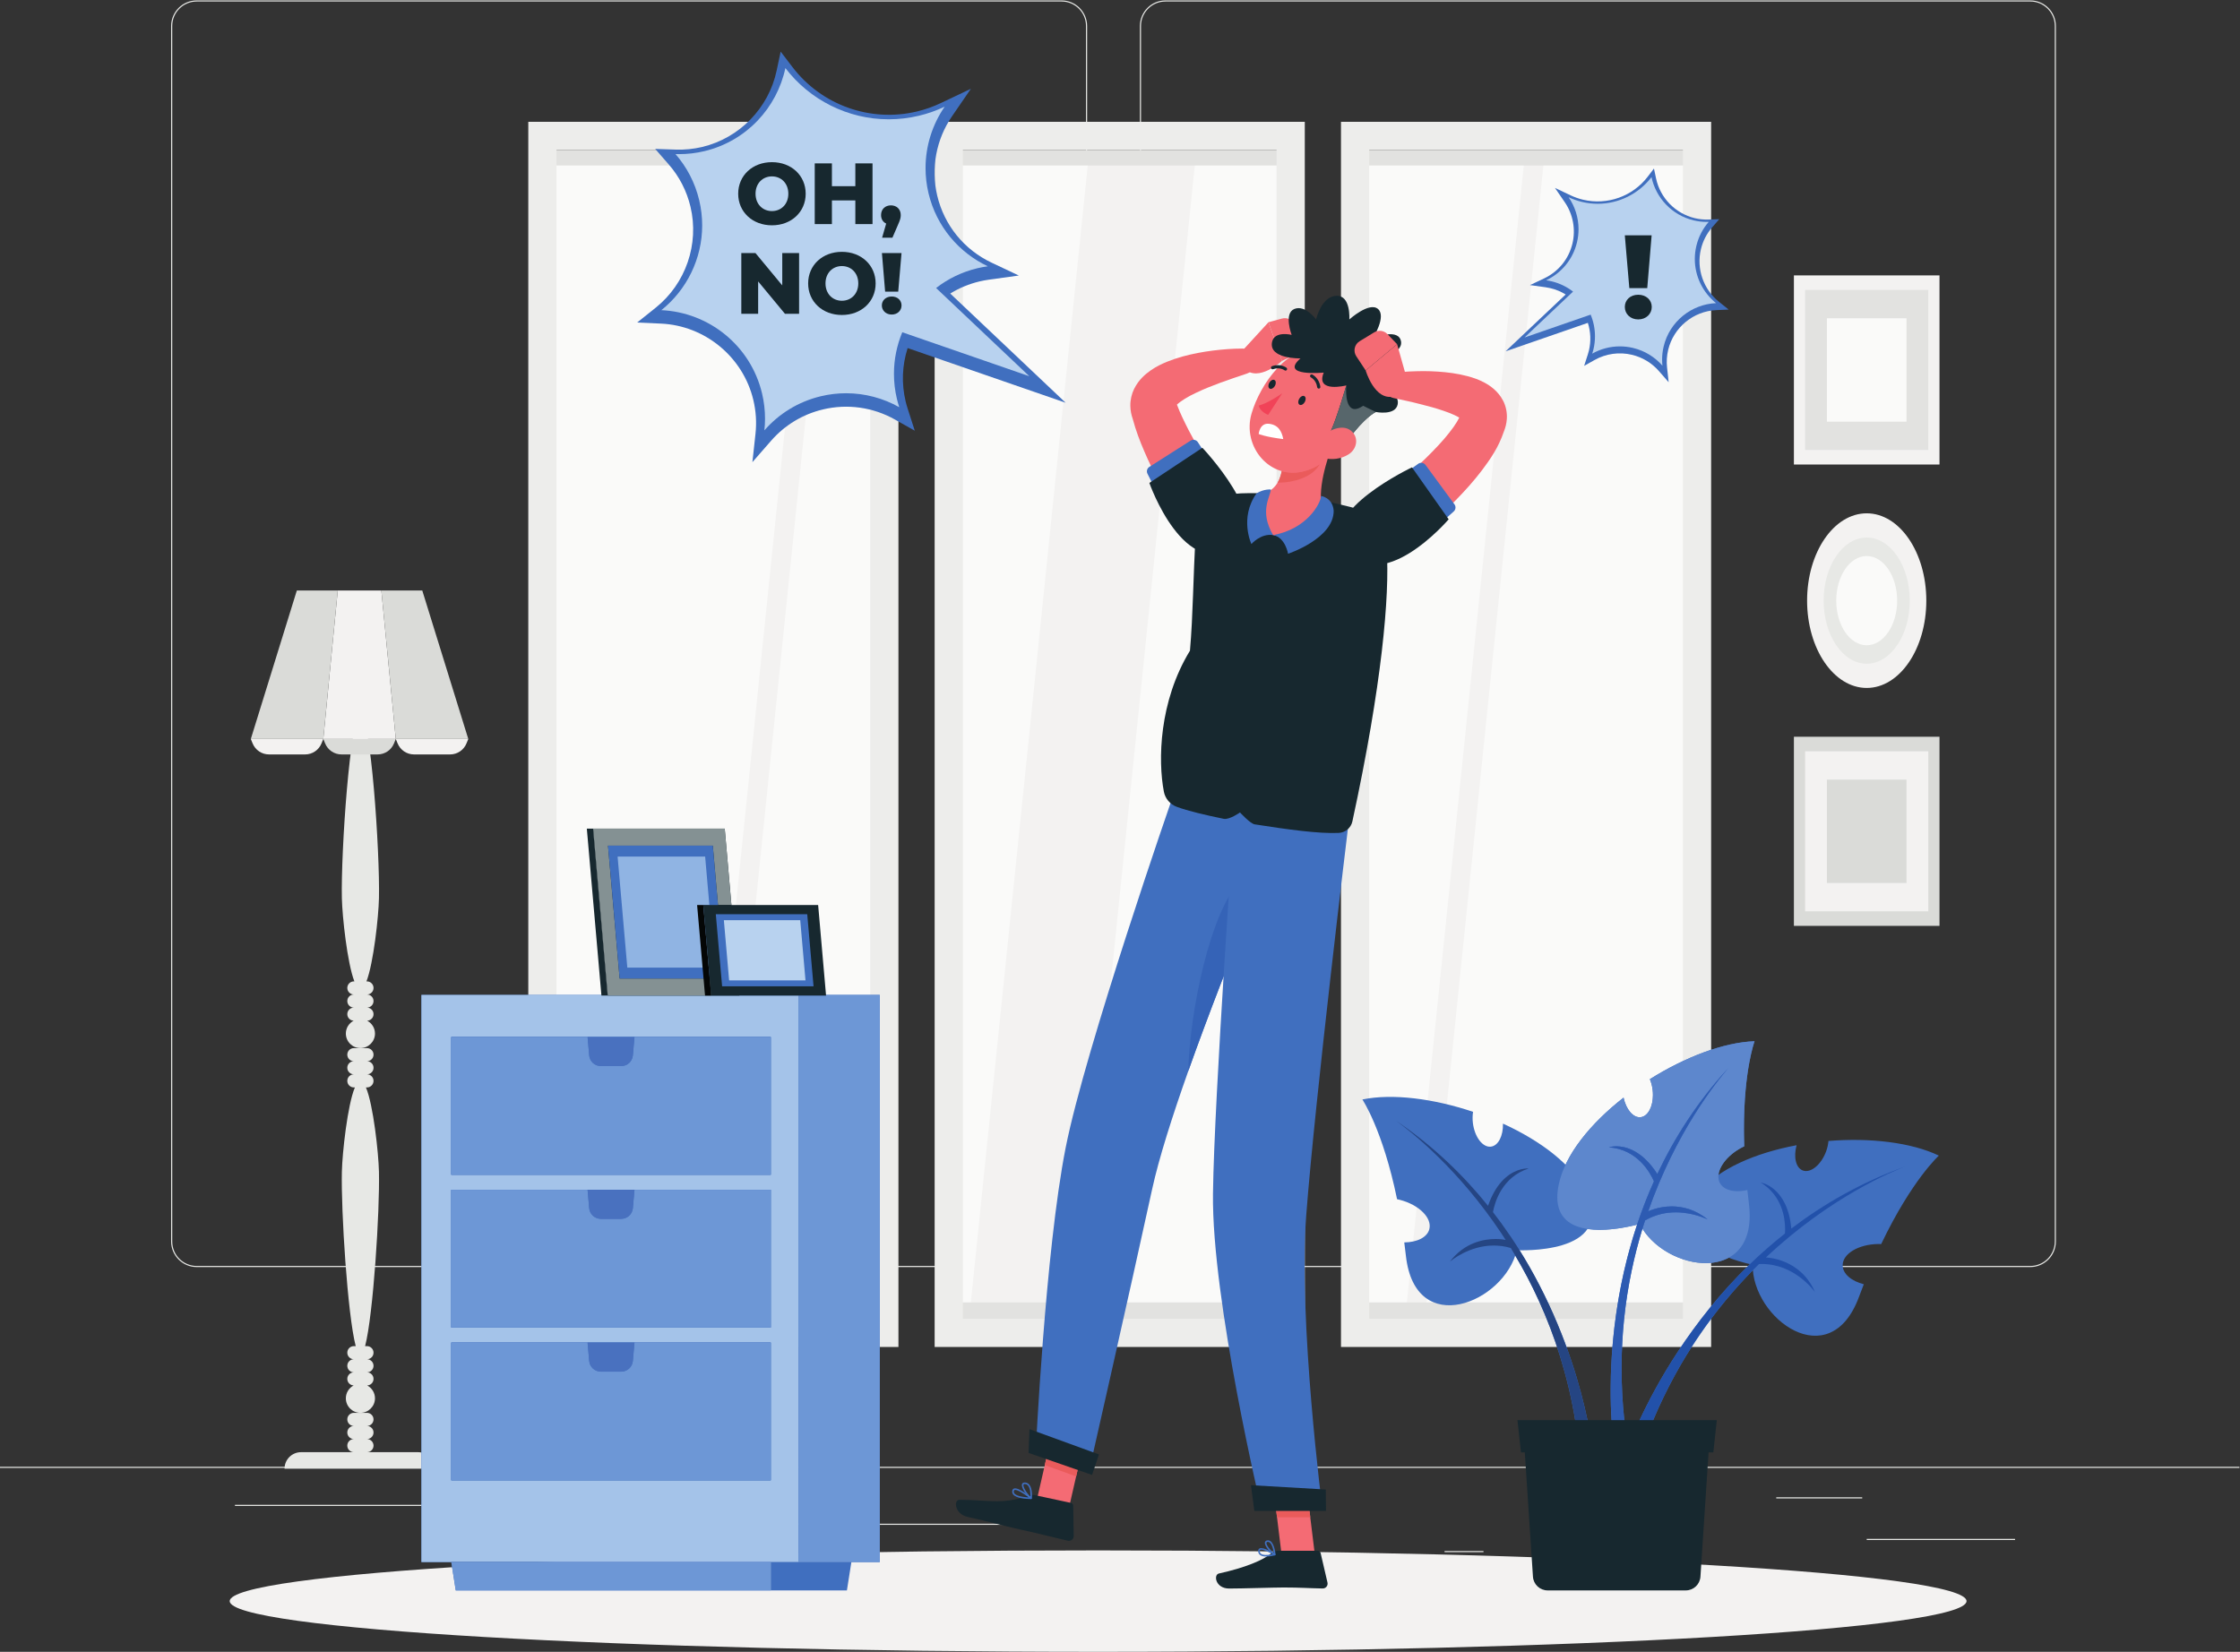 <?xml version="1.0" encoding="UTF-8" standalone="no"?>
<!-- Created with Inkscape (http://www.inkscape.org/) -->

<svg
   version="1.1"
   id="svg2"
   width="666.667"
   height="491.68"
   viewBox="0 0 666.667 491.68"
   sodipodi:docname="7207003.eps"
   xmlns:inkscape="http://www.inkscape.org/namespaces/inkscape"
   xmlns:sodipodi="http://sodipodi.sourceforge.net/DTD/sodipodi-0.dtd"
   xmlns="http://www.w3.org/2000/svg"
   xmlns:svg="http://www.w3.org/2000/svg">
  <rect x="0" y="0" width="666.667" height="491.68" fill="#333333" stroke="none"/>
  <defs
     id="defs6" />
  <sodipodi:namedview
     id="namedview4"
     pagecolor="#ffffff"
     bordercolor="#000000"
     borderopacity="0.25"
     inkscape:showpageshadow="2"
     inkscape:pageopacity="0.0"
     inkscape:pagecheckerboard="0"
     inkscape:deskcolor="#d1d1d1" />
  <g
     id="g8"
     inkscape:groupmode="layer"
     inkscape:label="ink_ext_XXXXXX"
     transform="matrix(1.333,0,0,-1.333,0,491.68)">
    <g
       id="g10"
       transform="scale(0.1)">
      <path
         d="m 4167.79,252.199 h 331.22 v -2.5 h -331.22 v 2.5"
         style="fill:#e7e8e5;fill-opacity:1;fill-rule:nonzero;stroke:none"
         id="path12" />
      <path
         d="m 3225.27,225.07 h 86.93 v -2.5 h -86.93 v 2.5"
         style="fill:#e7e8e5;fill-opacity:1;fill-rule:nonzero;stroke:none"
         id="path14" />
      <path
         d="m 3965.86,345.059 h 191.92 v -2.5 h -191.92 v 2.5"
         style="fill:#e7e8e5;fill-opacity:1;fill-rule:nonzero;stroke:none"
         id="path16" />
      <path
         d="m 524.59,325.762 h 431.934 v 2.5 H 524.59 Z"
         style="fill:#e7e8e5;fill-opacity:1;fill-rule:nonzero;stroke:none"
         id="path18" />
      <path
         d="m 1045.56,325.762 h 63.332 v 2.5 h -63.332 z"
         style="fill:#e7e8e5;fill-opacity:1;fill-rule:nonzero;stroke:none"
         id="path20" />
      <path
         d="m 1314.71,283.539 h 936.758 v 2.5 H 1314.71 Z"
         style="fill:#e7e8e5;fill-opacity:1;fill-rule:nonzero;stroke:none"
         id="path22" />
      <path
         d="m 439.152,3685.12 c -30.097,0 -54.582,-24.48 -54.582,-54.58 V 916.23 c 0,-30.101 24.485,-54.582 54.582,-54.582 H 2370.14 c 30.09,0 54.57,24.481 54.57,54.582 v 2714.31 c 0,30.1 -24.48,54.58 -54.57,54.58 H 439.152 M 2370.14,859.148 H 439.152 c -31.476,0 -57.082,25.602 -57.082,57.082 v 2714.31 c 0,31.48 25.606,57.08 57.082,57.08 H 2370.14 c 31.46,0 57.07,-25.6 57.07,-57.08 V 916.23 c 0,-31.48 -25.61,-57.082 -57.07,-57.082"
         style="fill:#e7e8e5;fill-opacity:1;fill-rule:nonzero;stroke:none"
         id="path24" />
      <path
         d="m 2602.12,3685.12 c -30.09,0 -54.57,-24.48 -54.57,-54.58 V 916.23 c 0,-30.101 24.48,-54.582 54.57,-54.582 H 4533.1 c 30.1,0 54.59,24.481 54.59,54.582 v 2714.31 c 0,30.1 -24.49,54.58 -54.59,54.58 H 2602.12 M 4533.1,859.148 H 2602.12 c -31.47,0 -57.07,25.602 -57.07,57.082 v 2714.31 c 0,31.48 25.6,57.08 57.07,57.08 H 4533.1 c 31.48,0 57.09,-25.6 57.09,-57.08 V 916.23 c 0,-31.48 -25.61,-57.082 -57.09,-57.082"
         style="fill:#e7e8e5;fill-opacity:1;fill-rule:nonzero;stroke:none"
         id="path26" />
      <path
         d="m 0,410.66 h 5000 v 2.5 H 0 Z"
         style="fill:#e7e8e5;fill-opacity:1;fill-rule:nonzero;stroke:none"
         id="path28" />
      <path
         d="m 837.219,1380.66 c 0,12.49 -7.125,23.22 -17.461,28.66 7.883,0.24 14.211,6.66 14.211,14.6 0,8.08 -6.551,14.64 -14.637,14.64 8.086,0 14.637,6.55 14.637,14.63 0,8.09 -6.551,14.64 -14.637,14.64 8.086,0 14.637,6.55 14.637,14.64 0,8.08 -6.551,14.64 -14.637,14.64 h -1.137 c 15.899,41.31 26.961,144.44 27.899,185.41 2.363,102.95 -18.535,409.85 -41.403,409.85 -22.863,0 -43.761,-306.9 -41.398,-409.85 0.937,-40.97 12,-144.1 27.898,-185.41 h -1.136 c -8.082,0 -14.637,-6.56 -14.637,-14.64 0,-8.09 6.555,-14.64 14.637,-14.64 -8.082,0 -14.637,-6.55 -14.637,-14.64 0,-8.08 6.555,-14.63 14.637,-14.63 -8.082,0 -14.637,-6.56 -14.637,-14.64 0,-7.94 6.332,-14.37 14.211,-14.6 -10.336,-5.44 -17.461,-16.17 -17.461,-28.66 0,-17.97 14.562,-32.53 32.523,-32.53 17.965,0 32.528,14.56 32.528,32.53"
         style="fill:#e7e8e5;fill-opacity:1;fill-rule:nonzero;stroke:none"
         id="path30" />
      <path
         d="m 837.219,566.172 c 0,12.488 -7.125,23.219 -17.461,28.656 7.883,0.231 14.211,6.66 14.211,14.602 0,8.082 -6.551,14.64 -14.637,14.64 8.086,0 14.637,6.551 14.637,14.629 0,8.09 -6.551,14.641 -14.637,14.641 8.086,0 14.637,6.551 14.637,14.64 0,8.079 -6.551,14.641 -14.637,14.641 h -4.152 c 18.336,70.359 32.91,302.457 30.914,389.349 -0.961,41.95 -12.535,149.15 -29.055,188.33 h 2.293 c 8.086,0 14.637,6.56 14.637,14.64 0,8.08 -6.551,14.64 -14.637,14.64 8.086,0 14.637,6.55 14.637,14.64 0,8.08 -6.551,14.63 -14.637,14.63 8.086,0 14.637,6.56 14.637,14.64 0,8.08 -6.551,14.64 -14.637,14.64 h -14.641 -14.636 c -8.082,0 -14.637,-6.56 -14.637,-14.64 0,-8.08 6.555,-14.64 14.637,-14.64 -8.082,0 -14.637,-6.55 -14.637,-14.63 0,-8.09 6.555,-14.64 14.637,-14.64 -8.082,0 -14.637,-6.56 -14.637,-14.64 0,-8.08 6.555,-14.64 14.637,-14.64 h 2.293 c -16.52,-39.18 -28.094,-146.38 -29.055,-188.33 -1.992,-86.892 12.574,-318.99 30.914,-389.349 h -4.152 c -8.082,0 -14.637,-6.562 -14.637,-14.641 0,-8.089 6.555,-14.64 14.637,-14.64 -8.082,0 -14.637,-6.551 -14.637,-14.641 0,-8.078 6.555,-14.629 14.637,-14.629 -8.082,0 -14.637,-6.558 -14.637,-14.64 0,-7.942 6.332,-14.371 14.211,-14.602 -10.336,-5.437 -17.461,-16.168 -17.461,-28.656 0,-17.973 14.562,-32.531 32.523,-32.531 17.965,0 32.528,14.558 32.528,32.531"
         style="fill:#e7e8e5;fill-opacity:1;fill-rule:nonzero;stroke:none"
         id="path32" />
      <path
         d="M 933.363,445.809 H 819.332 c 8.086,0 14.637,6.562 14.637,14.64 0,8.082 -6.551,14.641 -14.637,14.641 8.086,0 14.637,6.551 14.637,14.64 0,8.079 -6.551,14.629 -14.637,14.629 8.086,0 14.637,6.559 14.637,14.641 0,8.082 -6.551,14.641 -14.637,14.641 h -14.641 -14.632 c -8.086,0 -14.641,-6.559 -14.641,-14.641 0,-8.082 6.555,-14.641 14.641,-14.641 -8.086,0 -14.641,-6.55 -14.641,-14.629 0,-8.089 6.555,-14.64 14.641,-14.64 -8.086,0 -14.641,-6.559 -14.641,-14.641 0,-8.078 6.555,-14.64 14.641,-14.64 H 672.18 c -20.371,0 -36.883,-16.508 -36.883,-36.879 H 970.25 c 0,20.371 -16.516,36.879 -36.887,36.879"
         style="fill:#e7e8e5;fill-opacity:1;fill-rule:nonzero;stroke:none"
         id="path34" />
      <path
         d="M 883.699,2038.37 H 721.844 l 32.246,331.57 h 97.363 l 32.246,-331.57"
         style="fill:#f3f2f1;fill-opacity:1;fill-rule:nonzero;stroke:none"
         id="path36" />
      <path
         d="m 843.082,2003.88 h -80.617 c -16.055,0 -30.512,9.72 -36.574,24.58 l -4.047,9.91 h 161.855 l -4.043,-9.91 c -6.066,-14.86 -20.523,-24.58 -36.574,-24.58"
         style="fill:#dadbd8;fill-opacity:1;fill-rule:nonzero;stroke:none"
         id="path38" />
      <path
         d="m 681.227,2003.88 h -80.618 c -16.054,0 -30.511,9.72 -36.574,24.58 l -4.047,9.91 h 161.856 l -4.043,-9.91 c -6.067,-14.86 -20.524,-24.58 -36.574,-24.58"
         style="fill:#f3f2f1;fill-opacity:1;fill-rule:nonzero;stroke:none"
         id="path40" />
      <path
         d="m 1004.94,2003.88 h -80.62 c -16.05,0 -30.507,9.72 -36.574,24.58 l -4.047,9.91 h 161.861 l -4.05,-9.91 c -6.06,-14.86 -20.52,-24.58 -36.57,-24.58"
         style="fill:#f3f2f1;fill-opacity:1;fill-rule:nonzero;stroke:none"
         id="path42" />
      <path
         d="M 721.844,2038.37 H 559.988 l 102.758,331.57 h 91.344 l -32.246,-331.57"
         style="fill:#dadbd8;fill-opacity:1;fill-rule:nonzero;stroke:none"
         id="path44" />
      <path
         d="m 883.699,2038.37 h 161.861 l -102.759,331.57 h -91.348 l 32.246,-331.57"
         style="fill:#dadbd8;fill-opacity:1;fill-rule:nonzero;stroke:none"
         id="path46" />
      <path
         d="m 1218.82,777.961 h 749.738 v 2543.31 H 1218.82 Z"
         style="fill:#fafaf9;fill-opacity:1;fill-rule:nonzero;stroke:none"
         id="path48" />
      <path
         d="m 1856.92,3321.27 h -43.81 L 1551.61,777.961 h 43.81 l 261.5,2543.309"
         style="fill:#f3f2f1;fill-opacity:1;fill-rule:nonzero;stroke:none"
         id="path50" />
      <path
         d="m 1214.03,3319.02 h 762.289 v 34.5 H 1214.03 Z"
         style="fill:#e2e2e0;fill-opacity:1;fill-rule:nonzero;stroke:none"
         id="path52" />
      <path
         d="m 1214.03,735.711 h 762.289 v 44.488 H 1214.03 Z"
         style="fill:#e2e2e0;fill-opacity:1;fill-rule:nonzero;stroke:none"
         id="path54" />
      <path
         d="m 1242.53,743.711 h 700.43 V 3353.52 H 1242.53 V 743.711 m 763.42,-62.992 H 1179.53 V 3416.52 h 826.42 V 680.719"
         style="fill:#ededeb;fill-opacity:1;fill-rule:nonzero;stroke:none"
         id="path56" />
      <path
         d="m 2126.08,777.961 h 749.738 v 2543.31 H 2126.08 Z"
         style="fill:#fafaf9;fill-opacity:1;fill-rule:nonzero;stroke:none"
         id="path58" />
      <path
         d="M 2667.86,3321.27 H 2428.83 L 2167.33,777.961 h 239.03 l 261.5,2543.309"
         style="fill:#f3f2f1;fill-opacity:1;fill-rule:nonzero;stroke:none"
         id="path60" />
      <path
         d="m 2883.58,3319.02 h -762.3 v 34.5 h 762.3 v -34.5"
         style="fill:#e2e2e0;fill-opacity:1;fill-rule:nonzero;stroke:none"
         id="path62" />
      <path
         d="m 2883.58,735.711 h -762.3 v 44.488 h 762.3 v -44.488"
         style="fill:#e2e2e0;fill-opacity:1;fill-rule:nonzero;stroke:none"
         id="path64" />
      <path
         d="m 2149.79,743.711 h 700.42 V 3353.52 H 2149.79 V 743.711 m 763.42,-62.992 H 2086.79 V 3416.52 h 826.42 V 680.719"
         style="fill:#ededeb;fill-opacity:1;fill-rule:nonzero;stroke:none"
         id="path66" />
      <path
         d="m 3033.34,777.961 h 749.742 v 2543.31 H 3033.34 Z"
         style="fill:#fafaf9;fill-opacity:1;fill-rule:nonzero;stroke:none"
         id="path68" />
      <path
         d="m 3446.2,3321.27 h -43.8 L 3140.9,777.961 h 43.8 l 261.5,2543.309"
         style="fill:#f3f2f1;fill-opacity:1;fill-rule:nonzero;stroke:none"
         id="path70" />
      <path
         d="m 3790.84,3319.02 h -762.3 v 34.5 h 762.3 v -34.5"
         style="fill:#e2e2e0;fill-opacity:1;fill-rule:nonzero;stroke:none"
         id="path72" />
      <path
         d="m 3028.54,735.711 h 762.301 v 44.488 H 3028.54 Z"
         style="fill:#e2e2e0;fill-opacity:1;fill-rule:nonzero;stroke:none"
         id="path74" />
      <path
         d="m 3057.04,743.711 h 700.43 V 3353.52 H 3057.04 V 743.711 m 763.43,-62.992 H 2994.04 V 3416.52 h 826.43 V 680.719"
         style="fill:#ededeb;fill-opacity:1;fill-rule:nonzero;stroke:none"
         id="path76" />
      <path
         d="m 4330.32,2651.26 h -325.06 v 422.31 h 325.06 v -422.31"
         style="fill:#f3f2f1;fill-opacity:1;fill-rule:nonzero;stroke:none"
         id="path78" />
      <path
         d="m 4305.31,2683.75 h -275.04 v 357.34 h 275.04 v -357.34"
         style="fill:#e2e2e0;fill-opacity:1;fill-rule:nonzero;stroke:none"
         id="path80" />
      <path
         d="m 4256.63,2747 h -177.68 v 230.84 h 177.68 V 2747"
         style="fill:#fafaf9;fill-opacity:1;fill-rule:nonzero;stroke:none"
         id="path82" />
      <path
         d="m 4330.32,1621.05 h -325.06 v 422.31 h 325.06 v -422.31"
         style="fill:#dadbd8;fill-opacity:1;fill-rule:nonzero;stroke:none"
         id="path84" />
      <path
         d="m 4305.31,1653.54 h -275.04 v 357.33 h 275.04 v -357.33"
         style="fill:#f3f2f1;fill-opacity:1;fill-rule:nonzero;stroke:none"
         id="path86" />
      <path
         d="m 4256.63,1716.79 h -177.68 v 230.84 h 177.68 v -230.84"
         style="fill:#dadbd8;fill-opacity:1;fill-rule:nonzero;stroke:none"
         id="path88" />
      <path
         d="m 4300.88,2347.31 c 0,-107.68 -59.59,-194.97 -133.09,-194.97 -73.5,0 -133.09,87.29 -133.09,194.97 0,107.69 59.59,194.98 133.09,194.98 73.5,0 133.09,-87.29 133.09,-194.98"
         style="fill:#f3f2f1;fill-opacity:1;fill-rule:nonzero;stroke:none"
         id="path90" />
      <path
         d="m 4263.95,2347.31 c 0,-77.8 -43.05,-140.87 -96.16,-140.87 -53.11,0 -96.16,63.07 -96.16,140.87 0,77.81 43.05,140.88 96.16,140.88 53.11,0 96.16,-63.07 96.16,-140.88"
         style="fill:#e7e8e5;fill-opacity:1;fill-rule:nonzero;stroke:none"
         id="path92" />
      <path
         d="m 4235.79,2347.31 c 0,-55.01 -30.45,-99.61 -68,-99.61 -37.55,0 -68,44.6 -68,99.61 0,55.02 30.45,99.62 68,99.62 37.55,0 68,-44.6 68,-99.62"
         style="fill:#fafaf9;fill-opacity:1;fill-rule:nonzero;stroke:none"
         id="path94" />
      <path
         d="M 4390.67,113.238 C 4390.67,50.699 3522.6,0 2451.78,0 1380.96,0 512.891,50.699 512.891,113.238 c 0,62.532 868.069,113.231 1938.889,113.231 1070.82,0 1938.89,-50.699 1938.89,-113.231"
         style="fill:#f3f2f1;fill-opacity:1;fill-rule:nonzero;stroke:none"
         id="path96" />
      <path
         d="m 940.902,200.391 h 841.77 v 1266.45 h -841.77 z"
         style="fill:#406fbf;fill-opacity:1;fill-rule:nonzero;stroke:none"
         id="path98" />
      <path
         d="m 1782.67,200.391 h -61.77 v 0.109 h -713.33 l 0.01,-0.109 H 940.902 V 1466.84 h 415.818 l 0.12,-1.37 h 231.08 194.75 V 743.711 680.719 413.16 v -2.5 -124.621 -2.5 -83.148 m -775.1,182.629 v 0 h 713.33 v 307.55 h -304.31 l 0.01,0.008 H 1311.88 V 690.57 H 1007.57 V 383.02 m 0,341.152 v 0 h 713.33 v 307.548 h -304.31 0.01 -104.72 v 0 H 1007.57 V 724.172 m 0,341.138 v 0 h 713.33 v 307.56 h -713.33 v -307.56"
         style="fill:#a4c3e9;fill-opacity:1;fill-rule:nonzero;stroke:none"
         id="path100" />
      <path
         d="m 1782.67,200.391 h 181.566 v 1266.45 H 1782.67 Z"
         style="fill:#406fbf;fill-opacity:1;fill-rule:nonzero;stroke:none"
         id="path102" />
      <path
         d="M 1964.24,200.391 H 1782.67 V 1465.47 h 61.67 l -0.12,1.37 h 120.02 V 680.719 413.16 v -2.5 -124.621 -2.5 -83.148"
         style="fill:#6d97d6;fill-opacity:1;fill-rule:nonzero;stroke:none"
         id="path104" />
      <path
         d="m 1007.57,1065.31 h 713.328 v 307.563 H 1007.57 Z"
         style="fill:#406fbf;fill-opacity:1;fill-rule:nonzero;stroke:none"
         id="path106" />
      <path
         d="m 1007.57,724.172 h 713.328 v 307.547 H 1007.57 Z"
         style="fill:#406fbf;fill-opacity:1;fill-rule:nonzero;stroke:none"
         id="path108" />
      <path
         d="m 1007.57,383.02 h 713.328 V 690.571 H 1007.57 Z"
         style="fill:#406fbf;fill-opacity:1;fill-rule:nonzero;stroke:none"
         id="path110" />
      <path
         d="m 1720.9,1065.31 h -713.33 v 307.56 h 713.33 v -307.56 m -409.02,307.56 3.59,-41 c 1.19,-13.52 12.51,-23.9 26.09,-23.9 h 45.35 c 13.58,0 24.9,10.38 26.09,23.9 l 3.6,41 h -104.72"
         style="fill:#6d97d6;fill-opacity:1;fill-rule:nonzero;stroke:none"
         id="path112" />
      <path
         d="m 1720.9,724.172 h -713.33 v 307.548 h 304.31 l 3.59,-41.001 c 1.19,-13.52 12.51,-23.891 26.09,-23.891 h 45.35 c 13.58,0 24.9,10.371 26.09,23.891 l 3.59,41.001 H 1720.9 V 724.172"
         style="fill:#6d97d6;fill-opacity:1;fill-rule:nonzero;stroke:none"
         id="path114" />
      <path
         d="m 1720.9,383.02 h -713.33 v 307.55 h 304.31 l 3.59,-40.988 c 1.19,-13.531 12.51,-23.902 26.09,-23.902 h 45.35 c 13.58,0 24.9,10.371 26.09,23.902 l 3.59,40.988 H 1720.9 V 383.02"
         style="fill:#6d97d6;fill-opacity:1;fill-rule:nonzero;stroke:none"
         id="path116" />
      <path
         d="m 1720.9,137.16 h -703.33 l -10,63.34 h 713.33 v -63.34"
         style="fill:#406fbf;fill-opacity:1;fill-rule:nonzero;stroke:none"
         id="path118" />
      <path
         d="m 1720.9,137.16 h -703.33 l -10,63.34 h 713.33 v -0.109 -63.231"
         style="fill:#6d97d6;fill-opacity:1;fill-rule:nonzero;stroke:none"
         id="path120" />
      <path
         d="m 1890.9,137.16 h -170 v 63.34 h 180 l -10,-63.34"
         style="fill:#406fbf;fill-opacity:1;fill-rule:nonzero;stroke:none"
         id="path122" />
      <path
         d="m 1356.84,1465.47 h 293.88 l -32.6,372.7 h -293.88 l 32.6,-372.7"
         style="fill:#17282f;fill-opacity:1;fill-rule:nonzero;stroke:none"
         id="path124" />
      <path
         d="m 1587.92,1465.47 h -231.08 l -32.6,372.7 h 293.88 l 14.91,-170.5 h -29.96 l -11.59,132.5 h -233.96 l 25.96,-296.7 h 201.12 l 3.32,-38"
         style="fill:#849193;fill-opacity:1;fill-rule:nonzero;stroke:none"
         id="path126" />
      <path
         d="m 1356.84,1465.47 h -14.03 l -32.6,372.7 h 14.03 l 32.6,-372.7"
         style="fill:#17282f;fill-opacity:1;fill-rule:nonzero;stroke:none"
         id="path128" />
      <path
         d="m 1383.48,1503.47 h 233.96 l -25.96,296.7 h -233.96 l 25.96,-296.7"
         style="fill:#406fbf;fill-opacity:1;fill-rule:nonzero;stroke:none"
         id="path130" />
      <path
         d="M 1582.46,1527.9 H 1400.6 l -21.68,247.84 h 195.44 l 9.45,-108.07 h -13.58 l 12.23,-139.77"
         style="fill:#90b4e3;fill-opacity:1;fill-rule:nonzero;stroke:none"
         id="path132" />
      <path
         d="m 1587.92,1465.47 -17.69,202.2 h -13.81 l 17.69,-202.2 h 13.81"
         style="fill:#040606;fill-opacity:1;fill-rule:nonzero;stroke:none"
         id="path134" />
      <path
         d="m 1587.92,1465.47 -17.69,202.2 h 256.42 l 17.69,-202.2 h -256.42"
         style="fill:#17282f;fill-opacity:1;fill-rule:nonzero;stroke:none"
         id="path136" />
      <path
         d="m 1612.26,1486.09 -14.08,160.96 h 204.13 l 14.09,-160.96 h -204.14"
         style="fill:#406fbf;fill-opacity:1;fill-rule:nonzero;stroke:none"
         id="path138" />
      <path
         d="m 1798.43,1499.34 h -170.52 l -11.77,134.46 h 170.53 l 11.76,-134.46"
         style="fill:#b8d2ef;fill-opacity:1;fill-rule:nonzero;stroke:none"
         id="path140" />
      <path
         d="m 1386.91,1307.97 h -45.35 c -13.58,0 -24.9,10.38 -26.09,23.9 l -3.59,41 h 104.72 l -3.6,-41 c -1.19,-13.52 -12.51,-23.9 -26.09,-23.9"
         style="fill:#4971bf;fill-opacity:1;fill-rule:nonzero;stroke:none"
         id="path142" />
      <path
         d="m 1416.59,1031.72 h -104.71 v 0 h 104.72 -0.01"
         style="fill:#6f87b4;fill-opacity:1;fill-rule:nonzero;stroke:none"
         id="path144" />
      <path
         d="m 1386.91,966.828 h -45.35 c -13.58,0 -24.9,10.371 -26.09,23.891 l -3.59,41.001 h 104.71 L 1413,990.719 c -1.19,-13.52 -12.51,-23.891 -26.09,-23.891"
         style="fill:#4971bf;fill-opacity:1;fill-rule:nonzero;stroke:none"
         id="path146" />
      <path
         d="m 1416.59,690.57 h -104.71 v 0.008 h 104.72 l -0.01,-0.008"
         style="fill:#6f87b4;fill-opacity:1;fill-rule:nonzero;stroke:none"
         id="path148" />
      <path
         d="m 1386.91,625.68 h -45.35 c -13.58,0 -24.9,10.371 -26.09,23.902 l -3.59,40.988 h 104.71 L 1413,649.582 c -1.19,-13.531 -12.51,-23.902 -26.09,-23.902"
         style="fill:#4971bf;fill-opacity:1;fill-rule:nonzero;stroke:none"
         id="path150" />
      <path
         d="m 3792.96,1025.39 c 43.19,53.24 126.67,88.76 218.32,105.86 -7.19,-26.22 -1.8,-50.4 13.7,-56.34 17.28,-6.62 40.47,11.94 51.78,41.46 3.19,8.33 4.96,16.58 5.67,24.38 92.4,7.51 184.8,-3.12 246.47,-32.72 0,0 -60.38,-54.42 -128.76,-197.51 -2.1,0.07 -4.21,0.148 -6.35,0.121 -44.26,-0.442 -79.92,-21.813 -79.66,-47.731 0.19,-18.93 19.54,-35.012 47.19,-42.148 -3.59,-9.16 -7.18,-18.481 -10.76,-28.16 -65.14,-176.313 -238.94,-48.864 -237.37,71.816 0,0 -217.01,41.684 -120.23,160.972"
         style="fill:#406fbf;fill-opacity:1;fill-rule:nonzero;stroke:none"
         id="path152" />
      <path
         d="m 4254.88,1084.08 c 3.19,1.2 4.88,1.78 4.88,1.78 -1.64,-0.57 -3.25,-1.19 -4.88,-1.78"
         style="fill:#406fbf;fill-opacity:1;fill-rule:nonzero;stroke:none"
         id="path154" />
      <path
         d="m 3642.12,470.918 c 0,-5.848 3.63,-11.469 9.49,-13.699 7.73,-3.039 16.39,1.062 19.2,8.781 6.44,17.57 13.23,34.781 20.26,51.41 59.71,141.789 140.62,251.391 222.58,334.758 4.57,4.684 9.14,9.254 13.7,13.703 76.58,3.629 122.25,-58.781 124.94,-62.531 -32.43,75.172 -107.49,77.16 -109.48,77.281 144.26,135.939 284.53,193.079 312.05,203.499 -98.48,-35.24 -183.13,-84.07 -255.38,-138.979 -8.55,93.899 -68.15,102.799 -68.15,102.799 53.75,-33.49 55.51,-91.909 53.98,-113.811 C 3957.33,912 3931.33,889.051 3907.1,865.75 h -0.12 c -133.83,-129.852 -211,-272.352 -246.12,-348.34 -8.08,-17.558 -13.93,-31.5 -17.68,-40.988 -0.7,-1.754 -1.06,-3.633 -1.06,-5.504"
         style="fill:#406fbf;fill-opacity:1;fill-rule:nonzero;stroke:none"
         id="path156" />
      <path
         d="m 4254.88,1084.08 c 3.19,1.2 4.88,1.78 4.88,1.78 -1.64,-0.57 -3.25,-1.19 -4.88,-1.78"
         style="fill:#2251aa;fill-opacity:1;fill-rule:nonzero;stroke:none"
         id="path158" />
      <path
         d="m 3656.9,456.211 c -1.76,0 -3.55,0.328 -5.29,1.008 -5.86,2.23 -9.49,7.851 -9.49,13.699 0,1.871 0.36,3.75 1.06,5.504 3.75,9.488 9.6,23.43 17.68,40.988 35.12,75.988 112.29,218.488 246.12,348.34 h 0.12 c 24.23,23.301 50.23,46.25 78.21,68.379 0.19,2.652 0.32,5.84 0.33,9.449 0.01,26.231 -7.07,74.932 -54.31,104.362 0,0 59.6,-8.9 68.15,-102.799 72.25,54.909 156.9,103.739 255.38,138.979 -27.52,-10.42 -167.79,-67.56 -312.05,-203.499 v 0 0 c 1.99,-0.121 77.05,-2.109 109.48,-77.281 -2.62,3.64 -45.81,62.68 -118.53,62.68 -2.11,0 -4.25,-0.051 -6.41,-0.149 -4.56,-4.449 -9.13,-9.019 -13.7,-13.703 -0.01,-0.008 -0.02,-0.027 -0.03,-0.039 -31.59,-32.129 -63.03,-68.168 -93.15,-108.438 -14.92,-19.941 -29.51,-40.91 -43.64,-62.972 -31.37,-48.969 -60.47,-103.25 -85.76,-163.309 -7.03,-16.629 -13.82,-33.84 -20.26,-51.41 -2.18,-5.98 -7.86,-9.789 -13.91,-9.789"
         style="fill:#2251aa;fill-opacity:1;fill-rule:nonzero;stroke:none"
         id="path160" />
      <path
         d="m 3542.1,1024.17 c -29.11,62.07 -101.58,116.64 -186.42,155.3 0.67,-27.18 -10.38,-49.35 -26.86,-51.39 -18.37,-2.26 -36.4,21.33 -40.28,52.71 -1.09,8.85 -0.82,17.29 0.37,25.02 -87.87,29.53 -180.12,41.46 -247.1,27.57 0,0 45.5,-67.35 77.43,-222.69 2.06,-0.44 4.12,-0.87 6.19,-1.41 42.85,-11.089 72.32,-40.409 65.83,-65.51 -4.74,-18.321 -27.39,-29.27 -55.95,-29.551 1.29,-9.758 2.52,-19.668 3.66,-29.918 20.8,-186.813 220.16,-104.93 247.69,12.57 0,0 220.66,-11.781 155.44,127.299"
         style="fill:#406fbf;fill-opacity:1;fill-rule:nonzero;stroke:none"
         id="path162" />
      <path
         d="m 3107.89,1192.32 c -2.81,1.93 -4.31,2.91 -4.31,2.91 1.45,-0.96 2.87,-1.95 4.31,-2.91"
         style="fill:#f3f2f1;fill-opacity:1;fill-rule:nonzero;stroke:none"
         id="path164" />
      <path
         d="m 3352.91,933.191 c 2.93,-4.453 5.86,-8.902 8.78,-13.461 -0.35,0.122 -3.51,0.821 -8.78,1.399 l -0.82,0.121 c -21.78,2.109 -75.99,1.41 -115.21,-50.23 2.69,2.339 51.51,43.441 115.21,35.128 h 0.82 c 6.56,-0.937 13.35,-2.347 20.26,-4.449 3.39,-5.508 6.79,-11.129 9.95,-16.75 v -0.109 c 18.5,-31.149 36.3,-64.641 52.57,-100.59 l 0.71,-1.52 c 35,-77.16 63.93,-165.449 80.55,-265.32 3.63,-21.308 6.68,-43.211 9.13,-65.57 0.71,-7.61 7.15,-13.231 14.52,-13.231 l 1.88,0.11 c 8.2,0.941 13.93,8.32 12.88,16.511 -1.76,13.122 -5.15,34.54 -11.01,62.18 -14.75,70.84 -45.78,182.891 -107.95,302.668 l -0.71,1.293 c -12.88,24.938 -27.16,50.117 -42.97,75.41 -12.29,19.668 -25.64,39.457 -39.81,59.008 l -0.82,1.172 c -6.09,8.32 -12.29,16.629 -18.73,24.937 1.99,10.774 6.91,30.212 18.73,49.302 l 0.82,1.29 c 11.95,18.85 30.8,37.35 60.3,46.83 0,0 -31.26,3.05 -60.3,-28.92 l -0.82,-0.94 c -10.89,-12.17 -21.31,-29.39 -29.74,-53.511 -54.91,68.271 -122.48,133.721 -205.49,190.041 36.18,-26.23 140.27,-109.01 235.23,-251.51 l 0.82,-1.289"
         style="fill:#406fbf;fill-opacity:1;fill-rule:nonzero;stroke:none"
         id="path166" />
      <path
         d="m 3540.6,438.609 c -7.37,0 -13.81,5.621 -14.52,13.231 -2.45,22.359 -5.5,44.262 -9.13,65.57 -16.62,99.871 -45.55,188.16 -80.55,265.32 l -0.71,1.52 c -16.26,35.922 -34.03,69.371 -52.52,100.488 -0.01,0.032 -0.03,0.071 -0.05,0.102 v 0.109 0 c -3.16,5.621 -6.56,11.242 -9.95,16.75 -6.91,2.102 -13.7,3.512 -20.26,4.449 h -0.82 c -5.84,0.762 -11.54,1.102 -17.11,1.102 -55.14,0 -95.66,-34.102 -98.1,-36.23 32.99,43.429 76.58,50.832 102.56,50.832 4.91,0 9.19,-0.262 12.65,-0.602 l 0.82,-0.121 c 5.27,-0.578 8.43,-1.277 8.78,-1.399 v 0 0 c -2.92,4.559 -5.85,9.008 -8.78,13.461 l -0.82,1.289 c -94.96,142.5 -199.05,225.28 -235.23,251.51 83.01,-56.32 150.58,-121.77 205.49,-190.041 8.43,24.121 18.85,41.341 29.74,53.511 l 0.82,0.94 c 24.4,26.85 50.36,29 58.04,29 1.46,0 2.26,-0.08 2.26,-0.08 -29.5,-9.48 -48.35,-27.98 -60.3,-46.83 l -0.82,-1.29 c -11.82,-19.09 -16.74,-38.528 -18.73,-49.302 v 0 0 c 6.44,-8.308 12.64,-16.617 18.73,-24.937 l 0.82,-1.172 c 14.17,-19.551 27.52,-39.34 39.81,-59.008 15.81,-25.293 30.09,-50.472 42.97,-75.41 l 0.71,-1.293 c 62.17,-119.777 93.2,-231.828 107.95,-302.668 5.86,-27.64 9.25,-49.058 11.01,-62.18 0.08,-0.64 0.12,-1.269 0.12,-1.898 0.02,-7.414 -5.44,-13.742 -13,-14.613 l -1.88,-0.11"
         style="fill:#254583;fill-opacity:1;fill-rule:nonzero;stroke:none"
         id="path168" />
      <path
         d="m 3480.08,1042.85 c 13.76,67.16 71.43,137.19 144.85,194.64 5.72,-26.57 21.66,-45.54 38.15,-43.66 18.39,2.1 30.4,29.26 26.81,60.67 -1.01,8.87 -3.24,17.01 -6.22,24.24 78.52,49.3 165.4,82.5 233.77,84.69 0,0 -28.46,-76.13 -23.11,-234.64 -1.9,-0.9 -3.8,-1.81 -5.69,-2.81 -39.06,-20.82 -60.84,-56.24 -48.66,-79.11 8.91,-16.71 33.49,-22.04 61.32,-15.62 1.04,-9.79 2.16,-19.71 3.45,-29.95 23.55,-186.48 -189.45,-153.581 -243.74,-45.788 0,0 -211.76,-63.153 -180.93,87.338"
         style="fill:#406fbf;fill-opacity:1;fill-rule:nonzero;stroke:none"
         id="path170" />
      <path
         d="m 3808.28,868 c -52.33,-0.012 -111.81,30.141 -141.21,76.801 1.87,6.199 3.86,12.398 5.85,18.488 23.47,13.652 47.33,18.16 68.56,18.16 9.9,0 19.23,-0.98 27.68,-2.469 23.89,-4.101 40.75,-12.179 43.33,-13.468 v 0 0 0 0 0 0 c -13.7,11.238 -27.63,18.379 -40.98,22.828 -13.74,4.57 -26.93,6.219 -38.82,6.219 -30.13,0 -51.86,-10.598 -52.86,-11.02 61.24,175.751 151.39,288.161 178.44,319.311 v 0 0 c -68.96,-75.06 -120.01,-155.73 -157.95,-235.94 -34.11,53.08 -70.89,61.85 -91.48,61.85 -10.15,0 -16.36,-2.13 -16.36,-2.13 v 0 0 c 63.11,-4.8 91.56,-55.86 100.34,-76 -14.63,-32.43 -27.05,-64.86 -37.7,-96.708 -0.01,-0.012 -0.01,-0.024 -0.01,-0.031 -13.47,-3.52 -48.06,-11.532 -83.2,-11.532 -9.24,0 -18.51,0.551 -27.46,1.891 -36.49,5.441 -67.42,23.891 -67.44,70.79 0,8.34 0.97,17.58 3.07,27.81 13.76,67.16 71.43,137.19 144.85,194.64 5.46,-25.35 20.22,-43.79 35.89,-43.79 0.75,0 1.5,0.04 2.26,0.13 16.2,1.85 27.45,23.15 27.45,49.66 0,3.59 -0.21,7.27 -0.64,11.01 -1.01,8.87 -3.24,17.01 -6.22,24.24 78.52,49.3 165.4,82.5 233.77,84.69 0,0 -23.78,-63.61 -23.78,-195.59 0,-12.41 0.21,-25.42 0.67,-39.05 -1.9,-0.9 -3.8,-1.81 -5.69,-2.81 -31.73,-16.92 -52.07,-43.47 -52.04,-65.1 0.01,-4.99 1.1,-9.72 3.38,-14.01 6.46,-12.12 21.19,-18.26 39.41,-18.26 6.89,0 14.28,0.88 21.91,2.64 1.04,-9.79 2.16,-19.71 3.45,-29.95 1.22,-9.671 1.81,-18.769 1.81,-27.28 0.02,-48.86 -19.11,-78.93 -46.96,-94.04 -15.09,-8.191 -32.76,-11.98 -51.32,-11.98 m 54.54,440.03 v 0 c 1.18,1.28 2.32,2.57 3.51,3.84 v 0 0 c 0,0 -1.24,-1.3 -3.51,-3.84 v 0"
         style="fill:#5d87cd;fill-opacity:1;fill-rule:nonzero;stroke:none"
         id="path172" />
      <path
         d="m 3862.82,1308.03 c 2.27,2.54 3.51,3.84 3.51,3.84 -1.19,-1.27 -2.33,-2.56 -3.51,-3.84"
         style="fill:#406fbf;fill-opacity:1;fill-rule:nonzero;stroke:none"
         id="path174" />
      <path
         d="m 3655.12,953.922 c -62.41,-187.231 -61.94,-357.953 -57.02,-436.512 0.7,-12.879 1.64,-23.191 2.34,-30.801 0.82,-7.609 7.14,-13.23 14.64,-13.23 l 1.75,0.121 c 8.2,0.93 13.94,8.539 12.88,16.738 -1.17,9.133 -2.22,18.153 -3.16,27.172 -17.33,164.86 4.22,308.879 40.51,427.379 1.88,6.199 3.87,12.41 5.86,18.5 34.42,20.02 69.66,20.371 96.24,15.691 23.89,-4.101 40.75,-12.179 43.33,-13.468 -13.7,11.238 -27.63,18.379 -40.98,22.828 -48.59,16.16 -90.28,-4.211 -91.68,-4.801 61.24,175.751 151.39,288.161 178.44,319.311 -68.96,-75.06 -120.01,-155.73 -157.95,-235.94 -50.94,79.27 -107.84,59.72 -107.84,59.72 63.11,-4.8 91.56,-55.86 100.34,-76 -14.63,-32.43 -27.05,-64.86 -37.7,-96.708"
         style="fill:#406fbf;fill-opacity:1;fill-rule:nonzero;stroke:none"
         id="path176" />
      <path
         d="m 3862.82,1308.03 c 2.27,2.54 3.51,3.84 3.51,3.84 -1.19,-1.27 -2.33,-2.56 -3.51,-3.84"
         style="fill:#2d5bb2;fill-opacity:1;fill-rule:nonzero;stroke:none"
         id="path178" />
      <path
         d="m 3615.08,473.379 c -7.5,0 -13.82,5.621 -14.64,13.23 -0.7,7.61 -1.64,17.922 -2.34,30.801 -1.1,17.57 -1.98,39.75 -1.98,65.692 0,90.058 10.55,225.457 59,370.82 10.65,31.848 23.07,64.278 37.7,96.708 v 0 0 c -8.78,20.14 -37.23,71.2 -100.34,76 0,0 6.21,2.13 16.36,2.13 20.59,0 57.37,-8.77 91.48,-61.85 37.94,80.21 88.99,160.88 157.95,235.94 -27.05,-31.15 -117.2,-143.56 -178.44,-319.311 v 0 0 c 1,0.422 22.73,11.02 52.86,11.02 11.89,0 25.08,-1.649 38.82,-6.219 13.35,-4.449 27.28,-11.59 40.98,-22.828 -2.58,1.289 -19.44,9.367 -43.33,13.468 -8.45,1.489 -17.78,2.469 -27.68,2.469 -21.23,0 -45.09,-4.508 -68.56,-18.16 -1.99,-6.09 -3.98,-12.289 -5.85,-18.488 0,0 0,-0.012 -0.01,-0.012 -18.55,-60.57 -33.25,-127.801 -40.87,-201.078 -2.14,-20.52 -3.72,-41.531 -4.67,-62.992 -0.71,-15.809 -1.07,-31.867 -1.06,-48.168 0.01,-37.129 1.93,-75.539 6.09,-115.141 0.94,-9.019 1.99,-18.039 3.16,-27.172 0.08,-0.636 0.12,-1.269 0.13,-1.898 0.01,-7.442 -5.45,-13.981 -13.01,-14.84 l -1.75,-0.121"
         style="fill:#2d5bb2;fill-opacity:1;fill-rule:nonzero;stroke:none"
         id="path180" />
      <path
         d="m 3388.04,517.398 7.86,-72.039 h 8.51 l 18.21,-277.55 c 1.18,-17.289 15.46,-30.649 32.75,-30.649 h 308.59 c 17.16,0 31.43,13.36 32.62,30.649 l 18.2,277.55 h 10.61 l 7.73,72.039 h -445.08"
         style="fill:#17282f;fill-opacity:1;fill-rule:nonzero;stroke:none"
         id="path182" />
      <path
         d="m 2774.38,2910.17 c -23.01,-0.03 -44.59,-1.79 -66.95,-4.55 -22.22,-2.86 -44.46,-6.97 -67.19,-13.16 -11.37,-3.14 -22.81,-6.96 -34.56,-11.68 -11.77,-4.87 -23.8,-10.46 -36.34,-19.18 -12.27,-8.8 -26.49,-20.13 -37.31,-41.7 -5.24,-10.73 -8.56,-24.26 -8.32,-37.5 0.09,-10.55 2.23,-20.37 5.21,-28.91 7.11,-26.57 16.15,-50.11 26.06,-73.04 9.77,-23.01 20.6,-44.82 31.91,-66.3 11.18,-21.54 23.19,-42.38 35.58,-62.95 12.74,-20.54 24.93,-40.53 39.32,-60.91 17.48,-24.65 51.47,-31.82 77.43,-15.61 26.95,16.81 35.15,52.29 18.34,79.24 l -0.43,0.67 c -11.47,18.38 -24.15,37.83 -35.73,57.04 -11.9,19.21 -23.56,38.53 -34.91,57.79 -11.22,19.31 -22.31,38.66 -32.28,57.88 -9.8,19.21 -19.3,38.5 -25.97,56.42 l -0.49,1.33 c 9.04,8.51 25.19,18.24 42.08,26.11 17.12,8.28 35.75,15.67 54.75,22.7 18.88,7.02 38.91,13.59 57.8,19.92 l 1.21,0.4 c 11.4,3.83 19.6,14.61 19.58,27.29 -0.03,15.88 -12.92,28.73 -28.79,28.7"
         style="fill:#f46b74;fill-opacity:1;fill-rule:nonzero;stroke:none"
         id="path184" />
      <path
         d="m 2770.56,2901.81 61.56,67.13 30.13,-86.32 c 0,0 -52.44,-48.6 -83.49,-17.52 l -8.2,36.71"
         style="fill:#f46b74;fill-opacity:1;fill-rule:nonzero;stroke:none"
         id="path186" />
      <path
         d="m 2889.71,2965.28 17.65,-33.56 c 6.3,-11.98 1.4,-26.8 -10.81,-32.65 l -34.3,-16.45 -30.13,86.32 30.14,8.26 c 10.81,2.97 22.23,-1.99 27.45,-11.92"
         style="fill:#f46b74;fill-opacity:1;fill-rule:nonzero;stroke:none"
         id="path188" />
      <path
         d="m 2384.02,310.012 -69.93,25.398 38.5,168.539 69.94,-25.41 -38.51,-168.527"
         style="fill:#f46b74;fill-opacity:1;fill-rule:nonzero;stroke:none"
         id="path190" />
      <path
         d="m 2935.65,217.121 h -74.24 l -21.07,171.93 h 74.24 l 21.07,-171.93"
         style="fill:#f46b74;fill-opacity:1;fill-rule:nonzero;stroke:none"
         id="path192" />
      <path
         d="m 2851.67,225.719 h 90.51 c 3.04,0 5.69,-2.11 6.37,-5.071 l 15.33,-65.988 c 1.59,-6.851 -3.72,-13.332 -10.74,-13.211 -29.12,0.5 -50.39,2.211 -87.07,2.211 -22.56,0 -90.59,-2.34 -121.75,-2.34 -30.48,0 -35.54,30.809 -22.81,33.602 57.07,12.508 100.01,29.769 118.15,46.226 3.28,2.973 7.57,4.571 12.01,4.571"
         style="fill:#17282f;fill-opacity:1;fill-rule:nonzero;stroke:none"
         id="path194" />
      <path
         d="m 2311.53,349.629 79.44,-17.039 c 2.98,-0.641 5.13,-3.25 5.18,-6.281 l 1.14,-67.59 c 0.12,-7.008 -6.27,-12.25 -13.11,-10.668 -28.56,6.64 -69.63,17.199 -105.65,24.918 -42.12,9.043 -68.22,17.551 -117.62,28.152 -29.86,6.399 -31.98,38.297 -18.91,38.348 59.45,0.211 95.46,-11.43 150.84,8.269 6.02,2.141 12.41,3.242 18.69,1.891"
         style="fill:#17282f;fill-opacity:1;fill-rule:nonzero;stroke:none"
         id="path196" />
      <path
         d="m 2402.7,391.609 -0.03,0.02 3.85,16.851 0.03,-0.011 -3.85,-16.86"
         style="fill:#c3c5c2;fill-opacity:1;fill-rule:nonzero;stroke:none"
         id="path198" />
      <path
         d="m 2402.67,391.629 -69.93,25.402 3.84,16.821 69.94,-25.372 -3.85,-16.851"
         style="fill:#ea5b5b;fill-opacity:1;fill-rule:nonzero;stroke:none"
         id="path200" />
      <path
         d="m 2925.5,300.379 h -0.05 L 2914.59,389 h 0.02 l 10.89,-88.621 m -81.18,56.25 -3.98,32.371 h 0.01 l 3.97,-32.371"
         style="fill:#c3c5c2;fill-opacity:1;fill-rule:nonzero;stroke:none"
         id="path202" />
      <path
         d="m 2925.45,300.379 h -74.22 l -6.91,56.25 -3.97,32.371 h 74.24 l 10.86,-88.621"
         style="fill:#ea5b5b;fill-opacity:1;fill-rule:nonzero;stroke:none"
         id="path204" />
      <path
         d="m 2312.22,442.68 118.44,-42.961 c 0,0 92.53,407.371 141.7,633.201 14.96,68.7 45.04,163.17 80.67,263.81 44.94,126.79 98.58,263.23 141.89,369.9 45.67,112.34 79.69,191.63 79.69,191.63 l -256.06,51.86 c 0,0 -195.38,-562.22 -239.27,-784.44 -45.66,-231.039 -67.06,-683 -67.06,-683"
         style="fill:#406fbf;fill-opacity:1;fill-rule:nonzero;stroke:none"
         id="path206" />
      <path
         d="m 2653.03,1296.73 c 3.08,129.76 48.81,363.38 122.07,431.19 l 19.82,-61.29 c -43.31,-106.67 -96.95,-243.11 -141.89,-369.9"
         style="fill:#3563b7;fill-opacity:1;fill-rule:nonzero;stroke:none"
         id="path208" />
      <path
         d="m 2756.7,1882.14 c 0,0 -45.71,-641.06 -48.47,-858.88 -3.03,-238.53 108.51,-705.721 108.51,-705.721 h 135.98 c 0,0 -54.31,421.539 -36.24,657.859 20.21,264.272 93.32,865.432 93.32,865.432 l -253.1,41.31"
         style="fill:#406fbf;fill-opacity:1;fill-rule:nonzero;stroke:none"
         id="path210" />
      <path
         d="m 2800.49,314.602 h 160.12 l -0.48,47.839 -167.16,9.661 7.52,-57.5"
         style="fill:#17282f;fill-opacity:1;fill-rule:nonzero;stroke:none"
         id="path212" />
      <path
         d="m 2296.41,444.211 141.83,-49.242 15.43,45.769 -155.11,56.492 -2.15,-53.019"
         style="fill:#17282f;fill-opacity:1;fill-rule:nonzero;stroke:none"
         id="path214" />
      <path
         d="m 2816.06,228.109 c -0.92,0 -1.69,-0.129 -2.27,-0.437 -0.47,-0.242 -1.02,-0.692 -1.1,-2.063 -0.14,-2.8 0.66,-4.89 2.46,-6.39 4.09,-3.399 13.8,-3.867 26.37,-1.328 -8.43,4.839 -19.76,10.218 -25.46,10.218 z m 11.19,-15.359 c -5.65,0 -10.94,0.961 -14.34,3.781 -2.68,2.239 -3.93,5.36 -3.73,9.301 0.16,2.918 1.7,4.316 2.97,4.969 8.15,4.23 32.26,-10.5 34.98,-12.192 l 0.83,-1.769 -1.31,-1.43 c -5.15,-1.238 -12.54,-2.66 -19.4,-2.66"
         style="fill:#406fbf;fill-opacity:1;fill-rule:nonzero;stroke:none"
         id="path216" />
      <path
         d="m 2830.95,245.461 -0.8,-0.051 c -2.28,-0.281 -2.47,-1.332 -2.55,-1.781 -0.88,-4.879 8.71,-17.18 16.4,-22.969 -0.92,6.25 -3.42,18.738 -9,23.262 -1.27,1.027 -2.61,1.539 -4.05,1.539 z m 15.28,-30.102 -0.84,0.211 c -7.72,4.18 -22.74,20.45 -21.25,28.719 0.27,1.5 1.35,4.09 5.55,4.609 2.73,0.321 5.25,-0.429 7.51,-2.257 8.7,-7.051 10.69,-28.473 10.77,-29.379 l -0.78,-1.614 -0.96,-0.289"
         style="fill:#406fbf;fill-opacity:1;fill-rule:nonzero;stroke:none"
         id="path218" />
      <path
         d="m 2265.92,361.48 -0.69,-0.14 -1.46,-1.602 c -0.65,-2.289 -0.34,-4.238 0.95,-5.968 3.66,-4.918 15.49,-8.18 32.1,-8.961 -10.41,7.961 -25.03,17.39 -30.9,16.671 z m 36.39,-20.339 -0.24,-0.012 c -12.2,0.18 -33.63,1.801 -40.17,10.551 -1.96,2.64 -2.47,5.691 -1.51,9.058 0.58,2.012 1.88,3.383 3.78,3.973 9.89,3.09 36.06,-18.051 39.01,-20.461 l 0.55,-1.969 -1.42,-1.14"
         style="fill:#406fbf;fill-opacity:1;fill-rule:nonzero;stroke:none"
         id="path220" />
      <path
         d="m 2287.13,374.582 c -1.53,-0.184 -1.82,-0.934 -1.93,-1.23 -1.8,-4.75 7.49,-19.622 15.35,-26.911 0.23,5.911 0.04,18.161 -5.02,24.438 -1.76,2.18 -3.91,3.391 -6.57,3.68 z m 15.18,-33.441 -1.26,0.328 c -7.97,5.82 -22.15,25.242 -19.14,33.16 0.71,1.859 2.57,3.949 7.41,3.43 3.58,-0.399 6.6,-2.079 8.95,-5 7.7,-9.571 5.65,-29.528 5.56,-30.379 l -1.04,-1.41 -0.48,-0.129"
         style="fill:#406fbf;fill-opacity:1;fill-rule:nonzero;stroke:none"
         id="path222" />
      <path
         d="m 2770.8,2586.91 c 81.99,2.78 157.39,-8.68 243.57,-30.29 45.48,-11.41 78.63,-49.74 81.71,-95.1 7.01,-103.09 -10.81,-303.05 -76.64,-607.32 -3.1,-14.37 -15.74,-24.97 -30.9,-25.61 -44.29,-1.87 -111.8,7.36 -187.14,19.14 -10.01,1.56 -32.85,26.56 -32.85,26.56 0,0 -23.67,-16.78 -36.36,-14.19 -41.02,8.36 -80.35,17.69 -104.77,26.76 -15.1,5.61 -25.91,18.5 -28.85,33.88 -13.27,69.41 -11.1,201.19 58.25,314.8 7.06,79.1 7.17,169.53 12.65,254.57 3.4,52.88 46.7,94.94 101.33,96.8"
         style="fill:#17282f;fill-opacity:1;fill-rule:nonzero;stroke:none"
         id="path224" />
      <path
         d="m 2971.96,2688.25 c -17.69,-53.72 -34.38,-113.71 -12.63,-159.59 -30.21,-28.39 -82.5,-51 -132.83,-29.76 -55.32,23.35 -22.81,69.24 -2.82,87.72 35.39,14.6 37.38,45.84 41.48,68.98 l 106.8,32.65"
         style="fill:#f46b74;fill-opacity:1;fill-rule:nonzero;stroke:none"
         id="path226" />
      <path
         d="m 2852.47,2610.69 c -0.02,0 -0.04,0 -0.06,0 4.85,8.15 7.52,17.06 9.36,25.77 0.01,0 0.01,0 0.02,0 -1.83,-8.72 -4.47,-17.63 -9.32,-25.77"
         style="fill:#b6b8b6;fill-opacity:1;fill-rule:nonzero;stroke:none"
         id="path228" />
      <path
         d="m 2854.28,2610.68 c -0.6,0 -1.21,0 -1.81,0.01 4.85,8.14 7.49,17.05 9.32,25.77 7.88,-2.23 16.2,-3.43 24.84,-3.43 8.61,0 17.53,1.19 26.66,3.73 12.73,3.55 23.59,8.58 33.32,15.09 -1.17,-1.81 -2.37,-3.62 -3.62,-5.38 -16.67,-23.77 -54.55,-35.79 -88.71,-35.79"
         style="fill:#ea5b5b;fill-opacity:1;fill-rule:nonzero;stroke:none"
         id="path230" />
      <path
         d="m 3026.37,2752.37 c -40.82,-62.54 -61.54,-101.25 -113.08,-115.61 -77.52,-21.58 -140.38,54.37 -119.01,128.04 19.24,66.31 82.76,157.45 160.66,146.56 76.74,-10.72 112.25,-96.45 71.43,-158.99"
         style="fill:#f46b74;fill-opacity:1;fill-rule:nonzero;stroke:none"
         id="path232" />
      <path
         d="m 2913.12,2790.73 c -3,-5.27 -8.22,-7.94 -11.66,-5.94 -3.44,2 -3.79,7.89 -0.79,13.17 3,5.28 8.22,7.94 11.66,5.95 3.43,-2 3.79,-7.89 0.79,-13.18"
         style="fill:#17282f;fill-opacity:1;fill-rule:nonzero;stroke:none"
         id="path234" />
      <path
         d="m 2846.39,2826.75 c -3,-5.28 -8.22,-7.95 -11.66,-5.95 -3.44,1.99 -3.79,7.89 -0.79,13.17 3,5.28 8.22,7.94 11.66,5.95 3.43,-1.99 3.79,-7.89 0.79,-13.17"
         style="fill:#17282f;fill-opacity:1;fill-rule:nonzero;stroke:none"
         id="path236" />
      <path
         d="m 2862.81,2810.21 c 0,0 -30.65,-21.68 -52.56,-27.41 3.47,-14.35 21.21,-20.65 21.21,-20.65 l 31.35,48.06"
         style="fill:#f14358;fill-opacity:1;fill-rule:nonzero;stroke:none"
         id="path238" />
      <path
         d="m 2943.07,2821.03 1.79,-0.24 c 1.95,0.25 3.32,2.03 3.07,4 -2.54,19.66 -17.25,27.08 -17.88,27.39 -1.77,0.87 -3.89,0.12 -4.74,-1.65 -0.85,-1.78 -0.11,-3.91 1.64,-4.78 0.49,-0.25 11.9,-6.16 13.92,-21.85 0.17,-1.33 1.05,-2.39 2.2,-2.87"
         style="fill:#17282f;fill-opacity:1;fill-rule:nonzero;stroke:none"
         id="path240" />
      <path
         d="m 2839.14,2864.56 c 0.92,-0.68 2.16,-0.91 3.32,-0.48 14.73,5.4 25.15,-2.12 25.59,-2.44 1.58,-1.17 3.8,-0.84 4.96,0.74 1.16,1.58 0.84,3.81 -0.73,5 -0.57,0.41 -13.82,10.21 -32.27,3.43 -1.84,-0.67 -2.78,-2.73 -2.11,-4.59 l 1.24,-1.66"
         style="fill:#17282f;fill-opacity:1;fill-rule:nonzero;stroke:none"
         id="path242" />
      <path
         d="m 2949.57,2580.97 c -1.14,-17.26 -31.72,-73.81 -107.05,-87.31 27.32,-4.94 33.31,-41.68 33.31,-41.68 0,0 102.66,33.95 101.87,96.39 -2.48,29.4 -28.13,32.6 -28.13,32.6"
         style="fill:#406fbf;fill-opacity:1;fill-rule:nonzero;stroke:none"
         id="path244" />
      <path
         d="m 2837.39,2595.48 c -1.11,-16.87 -26.3,-48.39 5.13,-101.82 -27.41,4.46 -48.49,-19.96 -48.49,-19.96 0,0 -27.49,58.16 11.45,113.22 16.85,10.22 31.91,8.56 31.91,8.56"
         style="fill:#406fbf;fill-opacity:1;fill-rule:nonzero;stroke:none"
         id="path246" />
      <path
         d="m 2903.59,2888.2 c 0,0 -71.47,-1.59 -63.43,36.76 5.34,25.45 43.73,15.79 43.73,15.79 0,0 -18.35,48.14 6.16,57.91 24.51,9.78 48.38,-23.5 48.38,-23.5 0,0 11.68,52.02 45.78,52.83 32.19,0.78 28.43,-52.83 28.43,-52.83 0,0 44.37,40.05 63.93,23.5 19.55,-16.54 -11.29,-65.43 -11.29,-65.43 0,0 52,22.16 61.67,-3.01 11.29,-29.33 -48.45,-44.43 -48.45,-44.43 0,0 54.47,-5.59 54.47,-31.07 0,-25.48 -51.89,-26.84 -51.89,-26.84 0,0 44.17,-15.12 39.66,-41.7 -4.51,-26.57 -48.95,-17.65 -48.95,-17.65 0,0 -24.56,-10.53 -63.67,-64.68 0,0 -49.77,-6.18 -36.16,23.61 13.6,29.78 33.91,100.42 33.91,100.42 0,0 -69.41,-17.67 -50.39,28.64 0,0 -99.78,-9.78 -51.89,31.68"
         style="fill:#17282f;fill-opacity:1;fill-rule:nonzero;stroke:none"
         id="path248" />
      <path
         d="m 3142.31,2838.39 -22.95,81.48 -70.21,-58.57 c 0,0 20.01,-68.64 62.62,-57.92 l 30.54,35.01"
         style="fill:#f46b74;fill-opacity:1;fill-rule:nonzero;stroke:none"
         id="path250" />
      <path
         d="m 3068.07,2946.33 -32.39,-19.72 c -11.56,-7.04 -14.97,-22.27 -7.5,-33.57 l 20.97,-31.74 70.21,58.57 -21.61,22.58 c -7.75,8.1 -20.1,9.71 -29.68,3.88"
         style="fill:#f46b74;fill-opacity:1;fill-rule:nonzero;stroke:none"
         id="path252" />
      <path
         d="m 3356.2,2793.32 c -6,11.83 -13.77,20.32 -21,26.62 -7.32,6.31 -14.34,10.69 -21,14.28 -13.31,7.1 -25.55,11.1 -37.3,14.24 -11.75,3.11 -23.01,5.33 -34.13,6.93 -22.2,3.12 -43.64,4.36 -64.9,4.45 -21.41,-0.24 -41.93,-0.89 -63.62,-3.49 -11.78,-1.43 -21.97,-10.12 -24.68,-22.37 -3.43,-15.51 6.37,-30.87 21.89,-34.3 l 1.2,-0.27 c 18.5,-4.08 38.09,-7.99 56.62,-12.86 18.66,-4.61 37.02,-9.55 54.01,-15.46 8.47,-2.93 16.65,-5.95 23.91,-9.36 3.99,-1.84 7.67,-3.8 10.89,-5.72 -3.06,-6.19 -7.45,-13.51 -12.73,-20.9 -6.51,-9 -13.85,-18.4 -21.85,-27.62 -16.09,-18.45 -34.23,-36.71 -53.04,-54.59 -18.93,-17.8 -38.56,-35.39 -58.61,-52.63 -19.72,-17.28 -40.98,-34.42 -60.52,-50.38 l -0.94,-0.76 c -23.54,-19.28 -28.06,-53.87 -9.77,-78.62 18.87,-25.54 54.87,-30.95 80.41,-12.08 23.92,17.67 44.99,35.61 66.8,54.3 21.43,18.81 42.42,38.26 62.6,59.07 20.29,20.7 39.94,42.47 58.42,66.74 18.32,24.57 36.42,49.7 49.13,87.24 3.05,7.69 5.58,16.66 6.27,27.22 1.02,13.32 -1.98,28.51 -8.06,40.32"
         style="fill:#f46b74;fill-opacity:1;fill-rule:nonzero;stroke:none"
         id="path254" />
      <path
         d="m 3057.04,2758.52 v 0 c 9.5,7.76 14.75,10.01 14.75,10.01 v 0 c 0,0 -5.25,-2.25 -14.75,-10.01"
         style="fill:#fcfdfc;fill-opacity:1;fill-rule:nonzero;stroke:none"
         id="path256" />
      <path
         d="m 3000.21,2703.34 c 4.64,0.1 7.91,0.51 7.91,0.51 21.04,29.12 37.87,45.63 48.92,54.67 v 0 c -11.05,-9.04 -27.88,-25.55 -48.92,-54.67 0,0 -3.27,-0.41 -7.91,-0.51"
         style="fill:#f3f2f1;fill-opacity:1;fill-rule:nonzero;stroke:none"
         id="path258" />
      <path
         d="m 2970.55,2723.83 c 0.36,1.14 0.83,2.35 1.41,3.63 11.32,24.78 27.28,77.84 32.32,94.97 -5.04,-17.13 -21,-70.19 -32.32,-94.97 -0.58,-1.28 -1.05,-2.49 -1.41,-3.63"
         style="fill:#f78f99;fill-opacity:1;fill-rule:nonzero;stroke:none"
         id="path260" />
      <path
         d="m 2998.15,2703.32 c -12.92,0 -33.17,2.72 -27.6,20.51 0.36,1.14 0.83,2.35 1.41,3.63 11.32,24.78 27.28,77.84 32.32,94.97 1.02,3.46 1.59,5.45 1.59,5.45 0,0 -4.95,-52.79 19.16,-52.78 4.87,0 10.93,2.16 18.46,7.34 l 28.3,-13.91 c 0,0 -5.25,-2.25 -14.75,-10.01 -11.05,-9.04 -27.88,-25.55 -48.92,-54.67 0,0 -3.27,-0.41 -7.91,-0.51 -0.66,-0.02 -1.35,-0.02 -2.06,-0.02"
         style="fill:#57666b;fill-opacity:1;fill-rule:nonzero;stroke:none"
         id="path262" />
      <path
         d="m 3010.98,2673.94 c -16.98,-10.71 -37.34,-12.5 -53.39,-8.5 -24.15,6.03 -24.16,30.7 -7.35,47.17 15.14,14.82 45.94,29.54 65.32,14.77 19.09,-14.55 14.83,-41.19 -4.58,-53.44"
         style="fill:#f46b74;fill-opacity:1;fill-rule:nonzero;stroke:none"
         id="path264" />
      <path
         d="m 3149.96,2641.05 16.48,11.82 c 5.24,3.76 12.54,2.6 16.36,-2.6 l 64.62,-88.04 c 3.59,-4.88 2.88,-11.7 -1.63,-15.74 l -19.12,-17.13 -76.71,111.69"
         style="fill:#406fbf;fill-opacity:1;fill-rule:nonzero;stroke:none"
         id="path266" />
      <path
         d="m 3152.53,2644.92 81.93,-116 c 0,0 -154.19,-180.42 -233.86,-60.25 -52.7,79.49 151.93,176.25 151.93,176.25"
         style="fill:#17282f;fill-opacity:1;fill-rule:nonzero;stroke:none"
         id="path268" />
      <path
         d="m 2685.55,2684.11 -11.07,16.99 c -3.53,5.41 -10.75,6.97 -16.2,3.5 l -92.12,-58.65 c -5.12,-3.25 -6.92,-9.86 -4.18,-15.27 l 11.61,-22.88 111.96,76.31"
         style="fill:#406fbf;fill-opacity:1;fill-rule:nonzero;stroke:none"
         id="path270" />
      <path
         d="m 2684.57,2688.65 -118.4,-78.44 c 0,0 78.37,-224.02 196.15,-140.87 77.92,55 -77.75,219.31 -77.75,219.31"
         style="fill:#17282f;fill-opacity:1;fill-rule:nonzero;stroke:none"
         id="path272" />
      <path
         d="m 2810.23,2719.42 c 0,0 14.11,-6.33 54.91,-11.39 -3.24,17.2 -10.91,31.86 -31.83,34.19 -20.93,2.33 -23.08,-22.8 -23.08,-22.8"
         style="fill:#ffffff;fill-opacity:1;fill-rule:nonzero;stroke:none"
         id="path274" />
      <path
         d="m 3547.53,2905.56 c 4.94,20.72 4.11,41.96 -2.33,62.01 l -183.64,-63.55 134.12,126.93 c -10.45,6.46 -21.82,11.19 -33.94,14.07 -3.57,0.85 -7.32,1.55 -11.15,2.09 l -34.62,4.78 31.6,14.94 c 32,15.12 55.05,43.5 63.23,77.85 7.57,31.77 1.3,65.45 -17.21,92.39 l -21.89,31.88 34.94,-16.58 c 8.91,-4.23 18.27,-7.52 27.83,-9.8 54.06,-12.87 110.8,7.37 144.55,51.59 l 13.75,18.02 4.71,-22.17 c 9.25,-43.54 43.19,-78.33 86.45,-88.64 10.04,-2.39 20.37,-3.44 30.76,-3.08 l 23.93,0.79 -15.74,-18.04 c -12.39,-14.22 -20.9,-30.76 -25.29,-49.16 -10.34,-43.39 5.51,-89.44 40.38,-117.33 l 21.63,-17.29 -27.67,-1.24 c -51.32,-2.29 -95.48,-38.81 -107.4,-88.82 -3.08,-12.93 -3.92,-26.17 -2.48,-39.34 l 3.58,-32.88 -21.77,24.91 c -15.9,18.19 -36.74,30.77 -60.26,36.38 -28.4,6.76 -58.07,2.61 -83.54,-11.71 l -23.14,-13.01 8.12,25.27 c 1.07,3.31 1.86,6.08 2.49,8.74"
         style="fill:#406fbf;fill-opacity:1;fill-rule:nonzero;stroke:none"
         id="path276" />
      <path
         d="m 3403.79,2934.86 147.65,51.1 c 9.87,-23.74 12.63,-50.69 6.22,-77.61 -0.78,-3.24 -1.7,-6.4 -2.7,-9.51 26.7,15.01 58.9,20.42 91.05,12.76 26.51,-6.32 49.03,-20.59 65.69,-39.66 -1.52,13.97 -0.74,28.43 2.71,42.88 13.36,56.07 62.21,94.36 117.06,96.81 -36.96,29.56 -55.7,78.77 -44.01,127.86 4.9,20.56 14.59,38.71 27.58,53.6 -11.03,-0.37 -22.28,0.68 -33.52,3.36 -48.98,11.67 -84.41,50.43 -94.22,96.6 -35.14,-46.05 -95.26,-69.69 -155.24,-55.41 -10.52,2.51 -20.5,6.08 -29.89,10.54 19.49,-28.39 27.36,-64.59 18.76,-100.72 -9.24,-38.77 -35.48,-69.03 -68.91,-84.84 4.04,-0.56 8.09,-1.3 12.13,-2.27 18.04,-4.3 34.22,-12.3 47.99,-22.96 l -108.35,-102.53"
         style="fill:#406fbf;fill-opacity:1;fill-rule:nonzero;stroke:none"
         id="path278" />
      <path
         d="m 3711.7,2871.94 c -16.66,19.07 -39.18,33.34 -65.69,39.66 -9.82,2.34 -19.64,3.46 -29.32,3.46 -21.99,0 -43.19,-5.79 -61.73,-16.22 1,3.11 1.92,6.27 2.7,9.51 2.33,9.78 3.45,19.56 3.45,29.2 0.02,16.88 -3.39,33.29 -9.67,48.41 l -147.65,-51.1 108.35,102.53 v 0 c -13.77,10.66 -29.95,18.66 -47.99,22.96 -4.04,0.97 -8.09,1.71 -12.13,2.27 33.43,15.81 59.67,46.07 68.91,84.84 2.33,9.81 3.46,19.63 3.46,29.29 0.01,25.92 -8.02,50.75 -22.22,71.43 9.39,-4.46 19.37,-8.03 29.89,-10.54 11.77,-2.8 23.54,-4.14 35.13,-4.14 47.48,0 91.86,22.54 120.11,59.55 9.81,-46.17 45.24,-84.93 94.22,-96.6 9.8,-2.34 19.61,-3.43 29.27,-3.43 1.42,0 2.83,0.02 4.25,0.07 -12.99,-14.89 -22.68,-33.04 -27.58,-53.6 -2.35,-9.87 -3.47,-19.76 -3.46,-29.48 0.04,-38.62 17.94,-74.77 47.47,-98.38 -54.85,-2.45 -103.7,-40.74 -117.06,-96.81 -2.34,-9.82 -3.46,-19.64 -3.45,-29.32 0,-4.56 0.25,-9.08 0.74,-13.56"
         style="fill:#b8d2ef;fill-opacity:1;fill-rule:nonzero;stroke:none"
         id="path280" />
      <path
         d="m 3677.81,3045.2 h -40.01 l -10.07,117.92 h 59.89 z m -20.14,-69.94 c -17.75,0 -29.94,12.44 -29.94,27.82 0,15.63 12.19,27.29 29.94,27.29 17.76,0 30.21,-11.66 30.21,-27.29 0,-15.38 -12.45,-27.82 -30.21,-27.82"
         style="fill:#17282f;fill-opacity:1;fill-rule:nonzero;stroke:none"
         id="path282" />
      <path
         d="m 2022.02,2792.15 c -9.48,39.81 -7.9,80.62 4.48,119.14 l 352.77,-122.09 -257.64,243.83 c 20.08,12.42 41.92,21.49 65.2,27.04 6.85,1.63 14.06,2.97 21.42,4 l 66.5,9.2 -60.7,28.69 c -61.47,29.05 -105.75,83.56 -121.46,149.54 -14.54,61.04 -2.5,125.73 33.05,177.5 l 42.05,61.24 -67.11,-31.85 c -17.12,-8.12 -35.11,-14.46 -53.47,-18.83 -103.85,-24.73 -212.85,14.15 -277.69,99.11 l -26.41,34.6 -9.05,-42.57 c -17.77,-83.64 -82.96,-150.48 -166.07,-170.28 -19.28,-4.6 -39.12,-6.61 -59.09,-5.93 l -45.96,1.52 30.23,-34.65 c 23.8,-27.31 40.15,-59.09 48.58,-94.45 19.86,-83.34 -10.59,-171.8 -77.57,-225.37 l -41.55,-33.22 53.15,-2.38 c 98.59,-4.41 183.43,-74.57 206.32,-170.62 5.92,-24.86 7.53,-50.28 4.77,-75.58 l -6.87,-63.17 41.81,47.85 c 30.55,34.95 70.58,59.12 115.76,69.88 54.56,12.99 111.56,5.01 160.49,-22.48 l 44.44,-24.99 -15.6,48.53 c -2.05,6.36 -3.56,11.69 -4.78,16.79"
         style="fill:#406fbf;fill-opacity:1;fill-rule:nonzero;stroke:none"
         id="path284" />
      <path
         d="m 2298.14,2848.44 -283.62,98.16 c -18.97,-45.6 -24.27,-97.37 -11.95,-149.08 1.48,-6.22 3.26,-12.29 5.19,-18.27 -51.3,28.84 -113.16,39.22 -174.93,24.51 -50.92,-12.13 -94.17,-39.56 -126.18,-76.19 2.92,26.84 1.41,54.62 -5.2,82.38 -25.66,107.7 -119.52,181.26 -224.88,185.97 71.01,56.78 107,151.32 84.53,245.63 -9.41,39.48 -28.02,74.34 -52.96,102.95 21.18,-0.7 42.79,1.31 64.39,6.46 94.08,22.42 162.14,96.88 180.99,185.58 67.51,-88.46 183,-133.89 298.23,-106.44 20.19,4.81 39.37,11.67 57.4,20.22 -37.43,-54.52 -52.56,-124.05 -36.02,-193.46 17.75,-74.48 68.14,-132.63 132.38,-162.99 -7.76,-1.07 -15.54,-2.5 -23.32,-4.35 -34.65,-8.26 -65.73,-23.63 -92.17,-44.12 l 208.12,-196.96"
         style="fill:#406fbf;fill-opacity:1;fill-rule:nonzero;stroke:none"
         id="path286" />
      <path
         d="m 1706.65,2727.57 c 0.94,8.6 1.42,17.29 1.42,26.05 0.01,18.58 -2.13,37.46 -6.62,56.33 -25.66,107.7 -119.52,181.26 -224.88,185.97 56.79,45.42 91.19,114.98 91.19,189.26 0,18.6 -2.16,37.49 -6.66,56.37 -9.41,39.48 -28.02,74.34 -52.96,102.95 2.71,-0.09 5.43,-0.14 8.16,-0.14 18.56,0 37.4,2.11 56.23,6.6 94.08,22.42 162.14,96.88 180.99,185.58 54.26,-71.1 139.53,-114.4 230.73,-114.4 22.27,0 44.88,2.57 67.5,7.96 20.19,4.81 39.37,11.67 57.4,20.22 -27.27,-39.71 -42.7,-87.41 -42.67,-137.2 0,-18.56 2.16,-37.41 6.65,-56.26 17.75,-74.48 68.14,-132.63 132.38,-162.99 -7.76,-1.07 -15.54,-2.5 -23.32,-4.35 -34.65,-8.26 -65.73,-23.63 -92.17,-44.12 v 0 0 l 208.12,-196.96 -283.62,98.16 c -12.04,-28.94 -18.58,-60.37 -18.59,-92.7 -0.01,-18.6 2.14,-37.49 6.64,-56.38 1.48,-6.22 3.26,-12.29 5.19,-18.27 -35.63,20.03 -76.36,31.16 -118.6,31.16 -18.58,0 -37.45,-2.16 -56.33,-6.65 -50.92,-12.13 -94.17,-39.56 -126.18,-76.19"
         style="fill:#b8d2ef;fill-opacity:1;fill-rule:nonzero;stroke:none"
         id="path288" />
      <path
         d="m 1760.11,3255.92 c 0,23.43 -16.07,38.73 -36.6,38.73 -20.54,0 -36.61,-15.3 -36.61,-38.73 0,-23.44 16.07,-38.74 36.61,-38.74 20.53,0 36.6,15.3 36.6,38.74 z m -111.95,0 c 0,40.67 31.96,70.5 75.35,70.5 43.38,0 75.34,-29.83 75.34,-70.5 0,-40.67 -31.96,-70.51 -75.34,-70.51 -43.39,0 -75.35,29.84 -75.35,70.51"
         style="fill:#17282f;fill-opacity:1;fill-rule:nonzero;stroke:none"
         id="path290" />
      <path
         d="m 1948.07,3323.71 v -135.58 h -38.35 v 52.88 h -52.29 v -52.88 h -38.35 v 135.58 h 38.35 v -50.94 h 52.29 v 50.94 h 38.35"
         style="fill:#17282f;fill-opacity:1;fill-rule:nonzero;stroke:none"
         id="path292" />
      <path
         d="m 2011.1,3208.27 c 0,-5.42 -0.78,-9.68 -6.39,-22.27 l -12.21,-28.28 h -23.04 l 9.1,31.57 c -6.97,3.29 -11.42,9.88 -11.42,18.98 0,13.17 9.29,21.7 22.07,21.7 12.59,0 21.89,-8.53 21.89,-21.7"
         style="fill:#17282f;fill-opacity:1;fill-rule:nonzero;stroke:none"
         id="path294" />
      <path
         d="m 1784.13,3123.46 v -135.58 h -31.58 l -59.84,72.25 v -72.25 h -37.58 v 135.58 h 31.58 l 59.84,-72.24 v 72.24 h 37.58"
         style="fill:#17282f;fill-opacity:1;fill-rule:nonzero;stroke:none"
         id="path296" />
      <path
         d="m 1916.3,3055.67 c 0,23.44 -16.07,38.73 -36.6,38.73 -20.54,0 -36.61,-15.29 -36.61,-38.73 0,-23.43 16.07,-38.74 36.61,-38.74 20.53,0 36.6,15.31 36.6,38.74 z m -111.95,0 c 0,40.67 31.96,70.51 75.35,70.51 43.38,0 75.34,-29.84 75.34,-70.51 0,-40.67 -31.96,-70.5 -75.34,-70.5 -43.39,0 -75.35,29.83 -75.35,70.5"
         style="fill:#17282f;fill-opacity:1;fill-rule:nonzero;stroke:none"
         id="path298" />
      <path
         d="m 1969.07,3123.46 h 43.78 l -7.37,-86.19 h -29.24 z m -0.19,-116.98 c 0,11.42 9.1,19.95 22.08,19.95 12.98,0 21.89,-8.53 21.89,-19.95 0,-11.24 -8.91,-20.34 -21.89,-20.34 -12.98,0 -22.08,9.1 -22.08,20.34"
         style="fill:#17282f;fill-opacity:1;fill-rule:nonzero;stroke:none"
         id="path300" />
    </g>
  </g>
</svg>
